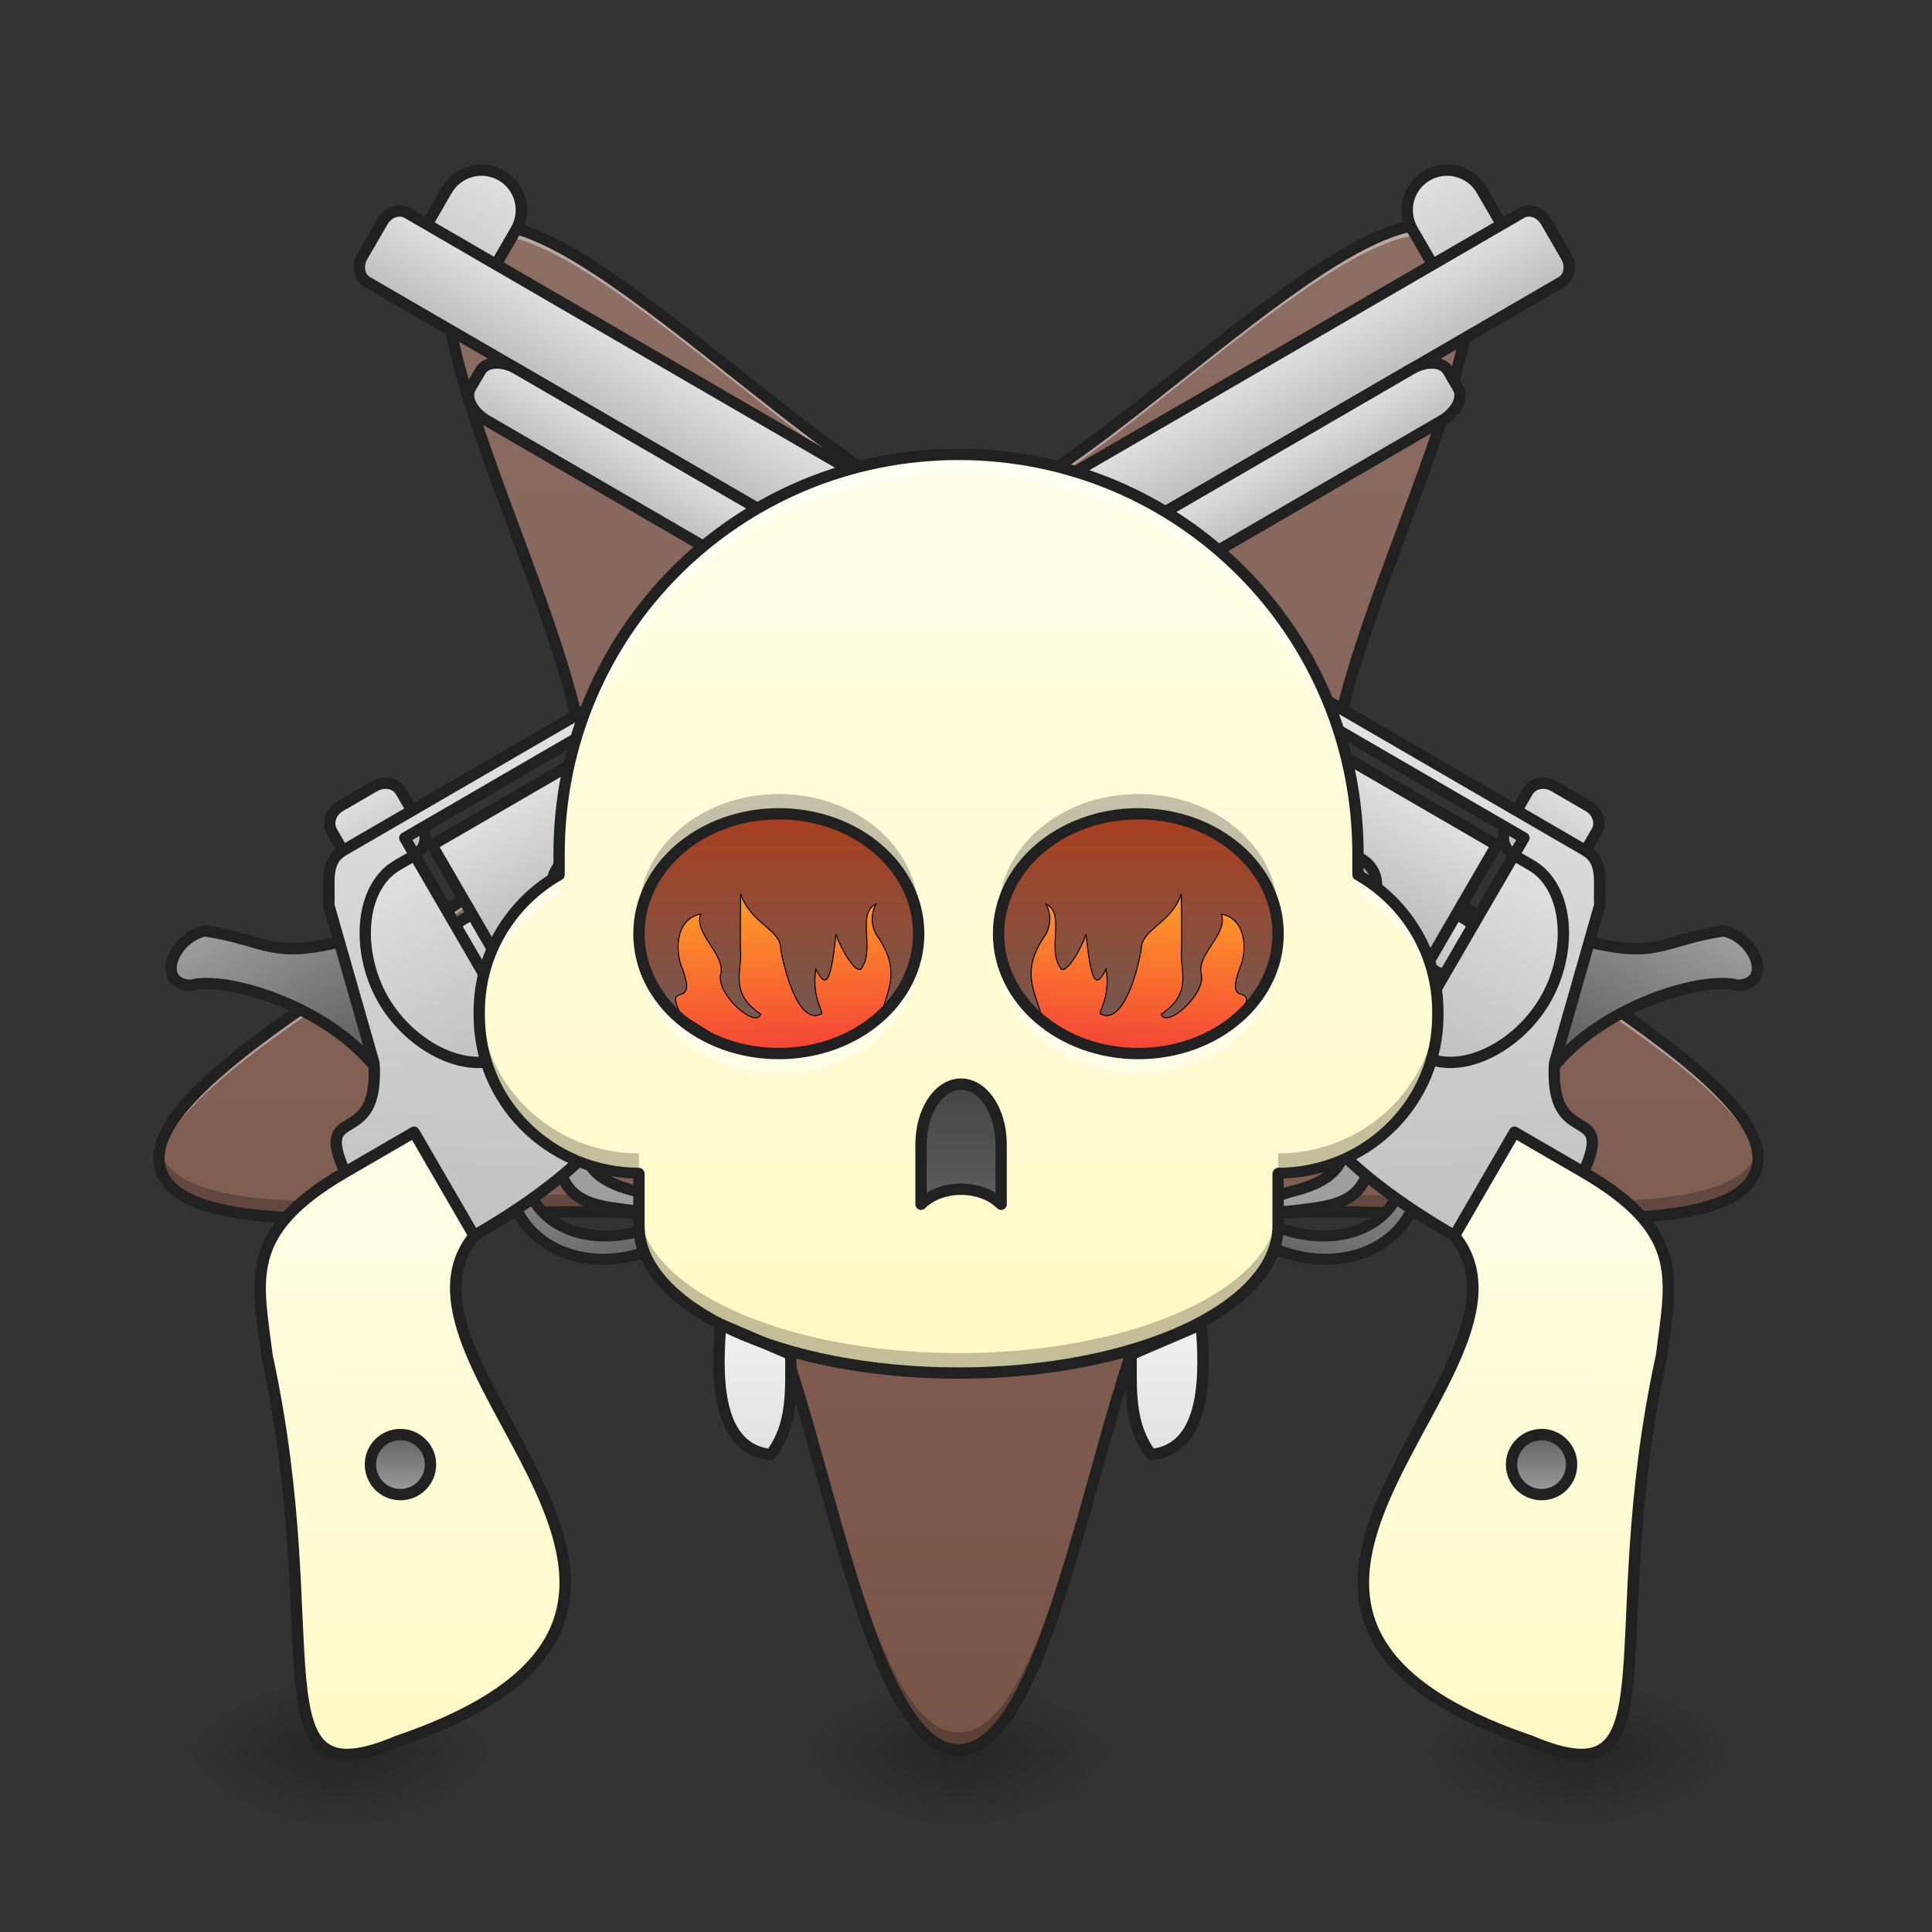 <?xml version="1.0" encoding="UTF-8"?>
<svg xmlns="http://www.w3.org/2000/svg" xmlns:xlink="http://www.w3.org/1999/xlink" width="48pt" height="48pt" viewBox="0 0 48 48" version="1.1">
<rect x="0" y="0" width="48" height="48" fill="#333333" stroke="none"/>
<defs>
<radialGradient id="radial0" gradientUnits="userSpaceOnUse" cx="450.909" cy="189.579" fx="450.909" fy="189.579" r="21.167" gradientTransform="matrix(0,-0.117,-0.211,-0,78.692,96.881)">
<stop offset="0" style="stop-color:rgb(0%,0%,0%);stop-opacity:0.314;"/>
<stop offset="0.222" style="stop-color:rgb(0%,0%,0%);stop-opacity:0.275;"/>
<stop offset="1" style="stop-color:rgb(0%,0%,0%);stop-opacity:0;"/>
</radialGradient>
<radialGradient id="radial1" gradientUnits="userSpaceOnUse" cx="450.909" cy="189.579" fx="450.909" fy="189.579" r="21.167" gradientTransform="matrix(-0,0.117,0.211,0,-0.302,-9.803)">
<stop offset="0" style="stop-color:rgb(0%,0%,0%);stop-opacity:0.314;"/>
<stop offset="0.222" style="stop-color:rgb(0%,0%,0%);stop-opacity:0.275;"/>
<stop offset="1" style="stop-color:rgb(0%,0%,0%);stop-opacity:0;"/>
</radialGradient>
<radialGradient id="radial2" gradientUnits="userSpaceOnUse" cx="450.909" cy="189.579" fx="450.909" fy="189.579" r="21.167" gradientTransform="matrix(-0,-0.117,0.211,-0,-0.302,96.881)">
<stop offset="0" style="stop-color:rgb(0%,0%,0%);stop-opacity:0.314;"/>
<stop offset="0.222" style="stop-color:rgb(0%,0%,0%);stop-opacity:0.275;"/>
<stop offset="1" style="stop-color:rgb(0%,0%,0%);stop-opacity:0;"/>
</radialGradient>
<radialGradient id="radial3" gradientUnits="userSpaceOnUse" cx="450.909" cy="189.579" fx="450.909" fy="189.579" r="21.167" gradientTransform="matrix(0,0.117,-0.211,0,78.692,-9.803)">
<stop offset="0" style="stop-color:rgb(0%,0%,0%);stop-opacity:0.314;"/>
<stop offset="0.222" style="stop-color:rgb(0%,0%,0%);stop-opacity:0.275;"/>
<stop offset="1" style="stop-color:rgb(0%,0%,0%);stop-opacity:0;"/>
</radialGradient>
<radialGradient id="radial4" gradientUnits="userSpaceOnUse" cx="450.909" cy="189.579" fx="450.909" fy="189.579" r="21.167" gradientTransform="matrix(0,-0.117,-0.211,-0,47.931,96.881)">
<stop offset="0" style="stop-color:rgb(0%,0%,0%);stop-opacity:0.314;"/>
<stop offset="0.222" style="stop-color:rgb(0%,0%,0%);stop-opacity:0.275;"/>
<stop offset="1" style="stop-color:rgb(0%,0%,0%);stop-opacity:0;"/>
</radialGradient>
<radialGradient id="radial5" gradientUnits="userSpaceOnUse" cx="450.909" cy="189.579" fx="450.909" fy="189.579" r="21.167" gradientTransform="matrix(-0,0.117,0.211,0,-31.063,-9.803)">
<stop offset="0" style="stop-color:rgb(0%,0%,0%);stop-opacity:0.314;"/>
<stop offset="0.222" style="stop-color:rgb(0%,0%,0%);stop-opacity:0.275;"/>
<stop offset="1" style="stop-color:rgb(0%,0%,0%);stop-opacity:0;"/>
</radialGradient>
<radialGradient id="radial6" gradientUnits="userSpaceOnUse" cx="450.909" cy="189.579" fx="450.909" fy="189.579" r="21.167" gradientTransform="matrix(-0,-0.117,0.211,-0,-31.063,96.881)">
<stop offset="0" style="stop-color:rgb(0%,0%,0%);stop-opacity:0.314;"/>
<stop offset="0.222" style="stop-color:rgb(0%,0%,0%);stop-opacity:0.275;"/>
<stop offset="1" style="stop-color:rgb(0%,0%,0%);stop-opacity:0;"/>
</radialGradient>
<radialGradient id="radial7" gradientUnits="userSpaceOnUse" cx="450.909" cy="189.579" fx="450.909" fy="189.579" r="21.167" gradientTransform="matrix(0,0.117,-0.211,0,47.931,-9.803)">
<stop offset="0" style="stop-color:rgb(0%,0%,0%);stop-opacity:0.314;"/>
<stop offset="0.222" style="stop-color:rgb(0%,0%,0%);stop-opacity:0.275;"/>
<stop offset="1" style="stop-color:rgb(0%,0%,0%);stop-opacity:0;"/>
</radialGradient>
<radialGradient id="radial8" gradientUnits="userSpaceOnUse" cx="450.909" cy="189.579" fx="450.909" fy="189.579" r="21.167" gradientTransform="matrix(0,-0.117,-0.211,-0,63.312,96.881)">
<stop offset="0" style="stop-color:rgb(0%,0%,0%);stop-opacity:0.314;"/>
<stop offset="0.222" style="stop-color:rgb(0%,0%,0%);stop-opacity:0.275;"/>
<stop offset="1" style="stop-color:rgb(0%,0%,0%);stop-opacity:0;"/>
</radialGradient>
<radialGradient id="radial9" gradientUnits="userSpaceOnUse" cx="450.909" cy="189.579" fx="450.909" fy="189.579" r="21.167" gradientTransform="matrix(-0,0.117,0.211,0,-15.682,-9.803)">
<stop offset="0" style="stop-color:rgb(0%,0%,0%);stop-opacity:0.314;"/>
<stop offset="0.222" style="stop-color:rgb(0%,0%,0%);stop-opacity:0.275;"/>
<stop offset="1" style="stop-color:rgb(0%,0%,0%);stop-opacity:0;"/>
</radialGradient>
<radialGradient id="radial10" gradientUnits="userSpaceOnUse" cx="450.909" cy="189.579" fx="450.909" fy="189.579" r="21.167" gradientTransform="matrix(-0,-0.117,0.211,-0,-15.682,96.881)">
<stop offset="0" style="stop-color:rgb(0%,0%,0%);stop-opacity:0.314;"/>
<stop offset="0.222" style="stop-color:rgb(0%,0%,0%);stop-opacity:0.275;"/>
<stop offset="1" style="stop-color:rgb(0%,0%,0%);stop-opacity:0;"/>
</radialGradient>
<radialGradient id="radial11" gradientUnits="userSpaceOnUse" cx="450.909" cy="189.579" fx="450.909" fy="189.579" r="21.167" gradientTransform="matrix(0,0.117,-0.211,0,63.312,-9.803)">
<stop offset="0" style="stop-color:rgb(0%,0%,0%);stop-opacity:0.314;"/>
<stop offset="0.222" style="stop-color:rgb(0%,0%,0%);stop-opacity:0.275;"/>
<stop offset="1" style="stop-color:rgb(0%,0%,0%);stop-opacity:0;"/>
</radialGradient>
<linearGradient id="linear0" gradientUnits="userSpaceOnUse" x1="275.167" y1="-166.716" x2="275.167" y2="235.451" gradientTransform="matrix(0.094,0,0,-0.094,0,27.66)">
<stop offset="0" style="stop-color:rgb(47.451%,33.333%,28.235%);stop-opacity:1;"/>
<stop offset="1" style="stop-color:rgb(55.294%,43.137%,38.824%);stop-opacity:1;"/>
</linearGradient>
<linearGradient id="linear1" gradientUnits="userSpaceOnUse" x1="63.5" y1="-20.5" x2="63.5" y2="-62.833" gradientTransform="matrix(1,0,0,1,-31.75,0)">
<stop offset="0" style="stop-color:rgb(74.118%,74.118%,74.118%);stop-opacity:1;"/>
<stop offset="1" style="stop-color:rgb(87.843%,87.843%,87.843%);stop-opacity:1;"/>
</linearGradient>
<linearGradient id="linear2" gradientUnits="userSpaceOnUse" x1="169.333" y1="-20.5" x2="169.333" y2="-41.667" gradientTransform="matrix(1,0,0,1,-31.75,0)">
<stop offset="0" style="stop-color:rgb(74.118%,74.118%,74.118%);stop-opacity:1;"/>
<stop offset="1" style="stop-color:rgb(87.843%,87.843%,87.843%);stop-opacity:1;"/>
</linearGradient>
<linearGradient id="linear3" gradientUnits="userSpaceOnUse" x1="190.5" y1="-4.625" x2="190.5" y2="-20.5" gradientTransform="matrix(1,0,0,1,-31.75,0)">
<stop offset="0" style="stop-color:rgb(74.118%,74.118%,74.118%);stop-opacity:1;"/>
<stop offset="1" style="stop-color:rgb(87.843%,87.843%,87.843%);stop-opacity:1;"/>
</linearGradient>
<linearGradient id="linear4" gradientUnits="userSpaceOnUse" x1="285.75" y1="11.25" x2="285.75" y2="-9.917" gradientTransform="matrix(1,0,0,1,-31.75,0)">
<stop offset="0" style="stop-color:rgb(61.961%,61.961%,61.961%);stop-opacity:1;"/>
<stop offset="1" style="stop-color:rgb(87.843%,87.843%,87.843%);stop-opacity:1;"/>
</linearGradient>
<linearGradient id="linear5" gradientUnits="userSpaceOnUse" x1="391.583" y1="-41.667" x2="391.583" y2="-62.833" gradientTransform="matrix(1,0,0,1,-31.75,0)">
<stop offset="0" style="stop-color:rgb(74.118%,74.118%,74.118%);stop-opacity:1;"/>
<stop offset="1" style="stop-color:rgb(87.843%,87.843%,87.843%);stop-opacity:1;"/>
</linearGradient>
<linearGradient id="linear6" gradientUnits="userSpaceOnUse" x1="433.917" y1="-4.625" x2="433.917" y2="-52.25" gradientTransform="matrix(1,0,0,1,-31.75,0)">
<stop offset="0" style="stop-color:rgb(38.039%,38.039%,38.039%);stop-opacity:1;"/>
<stop offset="1" style="stop-color:rgb(61.961%,61.961%,61.961%);stop-opacity:1;"/>
</linearGradient>
<linearGradient id="linear7" gradientUnits="userSpaceOnUse" x1="1320" y1="1175.118" x2="1320" y2="935.118" gradientTransform="matrix(1,0,0,1,0,0)">
<stop offset="0" style="stop-color:rgb(38.039%,38.039%,38.039%);stop-opacity:1;"/>
<stop offset="1" style="stop-color:rgb(61.961%,61.961%,61.961%);stop-opacity:1;"/>
</linearGradient>
<linearGradient id="linear8" gradientUnits="userSpaceOnUse" x1="1612.154" y1="1076.169" x2="1320" y2="615.118" gradientTransform="matrix(0.265,0,-0,0.265,-31.75,-215)">
<stop offset="0" style="stop-color:rgb(74.118%,74.118%,74.118%);stop-opacity:1;"/>
<stop offset="1" style="stop-color:rgb(87.843%,87.843%,87.843%);stop-opacity:1;"/>
</linearGradient>
<linearGradient id="linear9" gradientUnits="userSpaceOnUse" x1="343.958" y1="16.542" x2="343.958" y2="-41.667" gradientTransform="matrix(1,0,0,1,-31.75,0)">
<stop offset="0" style="stop-color:rgb(61.961%,61.961%,61.961%);stop-opacity:1;"/>
<stop offset="1" style="stop-color:rgb(87.843%,87.843%,87.843%);stop-opacity:1;"/>
</linearGradient>
<linearGradient id="linear10" gradientUnits="userSpaceOnUse" x1="402.167" y1="21.833" x2="402.167" y2="-41.667" gradientTransform="matrix(1,0,0,1,-31.75,0)">
<stop offset="0" style="stop-color:rgb(74.118%,74.118%,74.118%);stop-opacity:1;"/>
<stop offset="1" style="stop-color:rgb(87.843%,87.843%,87.843%);stop-opacity:1;"/>
</linearGradient>
<linearGradient id="linear11" gradientUnits="userSpaceOnUse" x1="1280" y1="735.118" x2="1280" y2="795.118" gradientTransform="matrix(0.265,0,-0,0.265,-31.75,-215)">
<stop offset="0" style="stop-color:rgb(61.961%,61.961%,61.961%);stop-opacity:1;"/>
<stop offset="1" style="stop-color:rgb(87.843%,87.843%,87.843%);stop-opacity:1;"/>
</linearGradient>
<linearGradient id="linear12" gradientUnits="userSpaceOnUse" x1="285.75" y1="-15.208" x2="285.75" y2="-41.667" gradientTransform="matrix(1,0,0,1,-31.75,0)">
<stop offset="0" style="stop-color:rgb(61.961%,61.961%,61.961%);stop-opacity:1;"/>
<stop offset="1" style="stop-color:rgb(87.843%,87.843%,87.843%);stop-opacity:1;"/>
</linearGradient>
<linearGradient id="linear13" gradientUnits="userSpaceOnUse" x1="1713.59" y1="1571.861" x2="1393.59" y2="1017.605" gradientTransform="matrix(0.265,0,-0,0.265,-31.75,-215)">
<stop offset="0" style="stop-color:rgb(100%,97.647%,76.863%);stop-opacity:1;"/>
<stop offset="1" style="stop-color:rgb(100%,99.216%,90.588%);stop-opacity:1;"/>
</linearGradient>
<linearGradient id="linear14" gradientUnits="userSpaceOnUse" x1="63.5" y1="-20.5" x2="63.5" y2="-62.833" gradientTransform="matrix(1,0,0,1,-31.75,0)">
<stop offset="0" style="stop-color:rgb(74.118%,74.118%,74.118%);stop-opacity:1;"/>
<stop offset="1" style="stop-color:rgb(87.843%,87.843%,87.843%);stop-opacity:1;"/>
</linearGradient>
<linearGradient id="linear15" gradientUnits="userSpaceOnUse" x1="169.333" y1="-20.5" x2="169.333" y2="-41.667" gradientTransform="matrix(1,0,0,1,-31.75,0)">
<stop offset="0" style="stop-color:rgb(74.118%,74.118%,74.118%);stop-opacity:1;"/>
<stop offset="1" style="stop-color:rgb(87.843%,87.843%,87.843%);stop-opacity:1;"/>
</linearGradient>
<linearGradient id="linear16" gradientUnits="userSpaceOnUse" x1="190.5" y1="-4.625" x2="190.5" y2="-20.5" gradientTransform="matrix(1,0,0,1,-31.75,0)">
<stop offset="0" style="stop-color:rgb(74.118%,74.118%,74.118%);stop-opacity:1;"/>
<stop offset="1" style="stop-color:rgb(87.843%,87.843%,87.843%);stop-opacity:1;"/>
</linearGradient>
<linearGradient id="linear17" gradientUnits="userSpaceOnUse" x1="285.75" y1="11.25" x2="285.75" y2="-9.917" gradientTransform="matrix(1,0,0,1,-31.75,0)">
<stop offset="0" style="stop-color:rgb(61.961%,61.961%,61.961%);stop-opacity:1;"/>
<stop offset="1" style="stop-color:rgb(87.843%,87.843%,87.843%);stop-opacity:1;"/>
</linearGradient>
<linearGradient id="linear18" gradientUnits="userSpaceOnUse" x1="391.583" y1="-41.667" x2="391.583" y2="-62.833" gradientTransform="matrix(1,0,0,1,-31.75,0)">
<stop offset="0" style="stop-color:rgb(74.118%,74.118%,74.118%);stop-opacity:1;"/>
<stop offset="1" style="stop-color:rgb(87.843%,87.843%,87.843%);stop-opacity:1;"/>
</linearGradient>
<linearGradient id="linear19" gradientUnits="userSpaceOnUse" x1="433.917" y1="-4.625" x2="433.917" y2="-52.25" gradientTransform="matrix(1,0,0,1,-31.75,0)">
<stop offset="0" style="stop-color:rgb(38.039%,38.039%,38.039%);stop-opacity:1;"/>
<stop offset="1" style="stop-color:rgb(61.961%,61.961%,61.961%);stop-opacity:1;"/>
</linearGradient>
<linearGradient id="linear20" gradientUnits="userSpaceOnUse" x1="1320" y1="1175.118" x2="1320" y2="935.118" gradientTransform="matrix(1,0,-0,1,0,0)">
<stop offset="0" style="stop-color:rgb(38.039%,38.039%,38.039%);stop-opacity:1;"/>
<stop offset="1" style="stop-color:rgb(61.961%,61.961%,61.961%);stop-opacity:1;"/>
</linearGradient>
<linearGradient id="linear21" gradientUnits="userSpaceOnUse" x1="1612.154" y1="1076.169" x2="1320" y2="615.118" gradientTransform="matrix(0.265,0,-0,0.265,-31.75,-215)">
<stop offset="0" style="stop-color:rgb(74.118%,74.118%,74.118%);stop-opacity:1;"/>
<stop offset="1" style="stop-color:rgb(87.843%,87.843%,87.843%);stop-opacity:1;"/>
</linearGradient>
<linearGradient id="linear22" gradientUnits="userSpaceOnUse" x1="343.958" y1="16.542" x2="343.958" y2="-41.667" gradientTransform="matrix(1,0,0,1,-31.75,0)">
<stop offset="0" style="stop-color:rgb(61.961%,61.961%,61.961%);stop-opacity:1;"/>
<stop offset="1" style="stop-color:rgb(87.843%,87.843%,87.843%);stop-opacity:1;"/>
</linearGradient>
<linearGradient id="linear23" gradientUnits="userSpaceOnUse" x1="402.167" y1="21.833" x2="402.167" y2="-41.667" gradientTransform="matrix(1,0,0,1,-31.75,0)">
<stop offset="0" style="stop-color:rgb(74.118%,74.118%,74.118%);stop-opacity:1;"/>
<stop offset="1" style="stop-color:rgb(87.843%,87.843%,87.843%);stop-opacity:1;"/>
</linearGradient>
<linearGradient id="linear24" gradientUnits="userSpaceOnUse" x1="1280" y1="735.118" x2="1280" y2="795.118" gradientTransform="matrix(0.265,0,-0,0.265,-31.75,-215)">
<stop offset="0" style="stop-color:rgb(61.961%,61.961%,61.961%);stop-opacity:1;"/>
<stop offset="1" style="stop-color:rgb(87.843%,87.843%,87.843%);stop-opacity:1;"/>
</linearGradient>
<linearGradient id="linear25" gradientUnits="userSpaceOnUse" x1="285.75" y1="-15.208" x2="285.75" y2="-41.667" gradientTransform="matrix(1,0,0,1,-31.75,0)">
<stop offset="0" style="stop-color:rgb(61.961%,61.961%,61.961%);stop-opacity:1;"/>
<stop offset="1" style="stop-color:rgb(87.843%,87.843%,87.843%);stop-opacity:1;"/>
</linearGradient>
<linearGradient id="linear26" gradientUnits="userSpaceOnUse" x1="1713.59" y1="1571.861" x2="1393.59" y2="1017.605" gradientTransform="matrix(0.265,0,-0,0.265,-31.75,-215)">
<stop offset="0" style="stop-color:rgb(100%,97.647%,76.863%);stop-opacity:1;"/>
<stop offset="1" style="stop-color:rgb(100%,99.216%,90.588%);stop-opacity:1;"/>
</linearGradient>
<linearGradient id="linear27" gradientUnits="userSpaceOnUse" x1="254" y1="11.25" x2="254" y2="106.5" gradientTransform="matrix(0.094,0,0,0.094,0,17.181)">
<stop offset="0" style="stop-color:rgb(74.902%,21.176%,4.706%);stop-opacity:1;"/>
<stop offset="1" style="stop-color:rgb(38.039%,38.039%,38.039%);stop-opacity:1;"/>
</linearGradient>
<linearGradient id="linear28" gradientUnits="userSpaceOnUse" x1="209.021" y1="64.167" x2="206.375" y2="16.542" gradientTransform="matrix(-1,0,0,1,508,0)">
<stop offset="0" style="stop-color:rgb(95.686%,26.275%,21.176%);stop-opacity:1;"/>
<stop offset="1" style="stop-color:rgb(100%,65.49%,14.902%);stop-opacity:1;"/>
</linearGradient>
<linearGradient id="linear29" gradientUnits="userSpaceOnUse" x1="209.021" y1="64.167" x2="206.375" y2="16.542" gradientTransform="matrix(1,0,0,1,0,0)">
<stop offset="0" style="stop-color:rgb(95.686%,26.275%,21.176%);stop-opacity:1;"/>
<stop offset="1" style="stop-color:rgb(100%,65.49%,14.902%);stop-opacity:1;"/>
</linearGradient>
<linearGradient id="linear30" gradientUnits="userSpaceOnUse" x1="960" y1="1495.118" x2="960" y2="575.118" gradientTransform="matrix(0.025,0,0,0.025,0,-2.977)">
<stop offset="0" style="stop-color:rgb(100%,97.647%,76.863%);stop-opacity:1;"/>
<stop offset="1" style="stop-color:rgb(100%,99.216%,90.588%);stop-opacity:1;"/>
</linearGradient>
<linearGradient id="linear31" gradientUnits="userSpaceOnUse" x1="254" y1="101.208" x2="254" y2="138.25" gradientTransform="matrix(1,0,0,1,0,-31.75)">
<stop offset="0" style="stop-color:rgb(25.882%,25.882%,25.882%);stop-opacity:1;"/>
<stop offset="1" style="stop-color:rgb(38.039%,38.039%,38.039%);stop-opacity:1;"/>
</linearGradient>
<linearGradient id="linear32" gradientUnits="userSpaceOnUse" x1="770" y1="1575.118" x2="770" y2="1465.118" gradientTransform="matrix(0.265,0,0,0.265,0,-246.75)">
<stop offset="0" style="stop-color:rgb(87.843%,87.843%,87.843%);stop-opacity:1;"/>
<stop offset="1" style="stop-color:rgb(93.333%,93.333%,93.333%);stop-opacity:1;"/>
</linearGradient>
<linearGradient id="linear33" gradientUnits="userSpaceOnUse" x1="770" y1="1575.118" x2="770" y2="1465.118" gradientTransform="matrix(-0.265,0,0,0.265,508,-246.75)">
<stop offset="0" style="stop-color:rgb(87.843%,87.843%,87.843%);stop-opacity:1;"/>
<stop offset="1" style="stop-color:rgb(93.333%,93.333%,93.333%);stop-opacity:1;"/>
</linearGradient>
<linearGradient id="linear34" gradientUnits="userSpaceOnUse" x1="410.104" y1="164.708" x2="410.104" y2="180.583" gradientTransform="matrix(1,0,0,1,0,0)">
<stop offset="0" style="stop-color:rgb(38.039%,38.039%,38.039%);stop-opacity:1;"/>
<stop offset="1" style="stop-color:rgb(61.961%,61.961%,61.961%);stop-opacity:1;"/>
</linearGradient>
<linearGradient id="linear35" gradientUnits="userSpaceOnUse" x1="410.104" y1="164.708" x2="410.104" y2="180.583" gradientTransform="matrix(1,0,0,1,-301.625,0)">
<stop offset="0" style="stop-color:rgb(38.039%,38.039%,38.039%);stop-opacity:1;"/>
<stop offset="1" style="stop-color:rgb(61.961%,61.961%,61.961%);stop-opacity:1;"/>
</linearGradient>
</defs>
<g id="surface1">
<path style=" stroke:none;fill-rule:nonzero;fill:url(#radial0);" d="M 39.195 43.539 L 43.164 43.539 L 43.164 41.555 L 39.195 41.555 Z M 39.195 43.539 "/>
<path style=" stroke:none;fill-rule:nonzero;fill:url(#radial1);" d="M 39.195 43.539 L 35.227 43.539 L 35.227 45.523 L 39.195 45.523 Z M 39.195 43.539 "/>
<path style=" stroke:none;fill-rule:nonzero;fill:url(#radial2);" d="M 39.195 43.539 L 35.227 43.539 L 35.227 41.555 L 39.195 41.555 Z M 39.195 43.539 "/>
<path style=" stroke:none;fill-rule:nonzero;fill:url(#radial3);" d="M 39.195 43.539 L 43.164 43.539 L 43.164 45.523 L 39.195 45.523 Z M 39.195 43.539 "/>
<path style=" stroke:none;fill-rule:nonzero;fill:url(#radial4);" d="M 8.434 43.539 L 12.402 43.539 L 12.402 41.555 L 8.434 41.555 Z M 8.434 43.539 "/>
<path style=" stroke:none;fill-rule:nonzero;fill:url(#radial5);" d="M 8.434 43.539 L 4.465 43.539 L 4.465 45.523 L 8.434 45.523 Z M 8.434 43.539 "/>
<path style=" stroke:none;fill-rule:nonzero;fill:url(#radial6);" d="M 8.434 43.539 L 4.465 43.539 L 4.465 41.555 L 8.434 41.555 Z M 8.434 43.539 "/>
<path style=" stroke:none;fill-rule:nonzero;fill:url(#radial7);" d="M 8.434 43.539 L 12.402 43.539 L 12.402 45.523 L 8.434 45.523 Z M 8.434 43.539 "/>
<path style=" stroke:none;fill-rule:nonzero;fill:url(#radial8);" d="M 23.816 43.539 L 27.785 43.539 L 27.785 41.555 L 23.816 41.555 Z M 23.816 43.539 "/>
<path style=" stroke:none;fill-rule:nonzero;fill:url(#radial9);" d="M 23.816 43.539 L 19.844 43.539 L 19.844 45.523 L 23.816 45.523 Z M 23.816 43.539 "/>
<path style=" stroke:none;fill-rule:nonzero;fill:url(#radial10);" d="M 23.816 43.539 L 19.844 43.539 L 19.844 41.555 L 23.816 41.555 Z M 23.816 43.539 "/>
<path style=" stroke:none;fill-rule:nonzero;fill:url(#radial11);" d="M 23.816 43.539 L 27.785 43.539 L 27.785 45.523 L 23.816 45.523 Z M 23.816 43.539 "/>
<path style=" stroke:none;fill-rule:nonzero;fill:url(#linear0);" d="M 23.816 43.473 C 26.488 43.473 27.484 32.234 29.648 30.664 C 31.812 29.094 42.805 31.617 43.633 29.074 C 44.461 26.531 34.078 22.113 33.25 19.57 C 32.426 17.027 38.227 7.352 36.062 5.777 C 33.898 4.207 26.488 12.715 23.816 12.715 C 21.141 12.715 13.73 4.207 11.566 5.777 C 9.402 7.352 15.203 17.027 14.379 19.57 C 13.551 22.113 3.172 26.531 3.996 29.074 C 4.824 31.617 15.82 29.094 17.98 30.664 C 20.145 32.234 21.141 43.473 23.816 43.473 Z M 23.816 43.473 "/>
<path style=" stroke:none;fill-rule:nonzero;fill:rgb(0%,0%,0%);fill-opacity:0.235;" d="M 23.816 43.539 C 21.141 43.539 20.145 32.301 17.98 30.73 C 15.82 29.156 4.824 31.684 3.996 29.141 C 3.938 28.965 3.938 28.777 3.98 28.586 C 3.984 28.605 3.992 28.625 3.996 28.645 C 4.824 31.188 15.82 28.66 17.98 30.234 C 20.145 31.805 21.141 43.043 23.816 43.043 C 26.488 43.043 27.484 31.805 29.648 30.234 C 31.812 28.66 42.805 31.188 43.633 28.645 C 43.641 28.625 43.645 28.605 43.648 28.586 C 43.691 28.777 43.691 28.965 43.633 29.141 C 42.805 31.684 31.812 29.156 29.648 30.73 C 27.484 32.301 26.488 43.539 23.816 43.539 Z M 14.449 18.766 C 14.242 15.895 10.895 9.617 11.09 6.91 C 11.277 10.016 14.664 16.336 14.449 18.766 Z M 33.18 18.766 C 32.965 16.336 36.352 10.016 36.543 6.91 C 36.734 9.617 33.387 15.895 33.18 18.766 Z M 33.18 18.766 "/>
<path style=" stroke:none;fill-rule:nonzero;fill:rgb(100%,100%,100%);fill-opacity:0.392;" d="M 3.957 28.898 C 3.645 26.328 13.57 22.055 14.379 19.57 C 14.422 19.43 14.449 19.266 14.457 19.082 C 14.469 19.367 14.441 19.613 14.379 19.816 C 13.594 22.223 4.254 26.309 3.957 28.898 Z M 43.672 28.898 C 43.375 26.309 34.035 22.223 33.25 19.816 C 33.188 19.613 33.164 19.367 33.172 19.082 C 33.18 19.266 33.207 19.43 33.25 19.57 C 34.059 22.055 43.988 26.328 43.672 28.898 Z M 23.816 12.957 C 21.141 12.957 13.73 4.449 11.566 6.023 C 11.246 6.254 11.102 6.664 11.082 7.203 C 11.062 6.547 11.199 6.043 11.566 5.777 C 13.73 4.207 21.141 12.715 23.816 12.715 C 26.488 12.715 33.898 4.207 36.062 5.777 C 36.43 6.043 36.566 6.547 36.547 7.203 C 36.527 6.664 36.383 6.254 36.062 6.023 C 33.898 4.449 26.488 12.957 23.816 12.957 Z M 23.816 12.957 "/>
<path style=" stroke:none;fill-rule:nonzero;fill:rgb(12.941%,12.941%,12.941%);fill-opacity:1;" d="M 23.816 43.613 C 23.43 43.613 23.086 43.41 22.781 43.082 C 22.48 42.758 22.207 42.301 21.953 41.754 C 21.441 40.66 21 39.203 20.57 37.695 C 20.145 36.191 19.734 34.641 19.297 33.375 C 18.859 32.109 18.379 31.125 17.898 30.777 C 17.418 30.43 16.336 30.273 14.996 30.25 C 13.656 30.227 12.055 30.316 10.492 30.375 C 8.93 30.434 7.406 30.461 6.211 30.316 C 5.609 30.242 5.094 30.125 4.688 29.938 C 4.281 29.75 3.98 29.484 3.863 29.117 C 3.746 28.754 3.832 28.363 4.051 27.973 C 4.266 27.582 4.617 27.184 5.059 26.773 C 5.941 25.949 7.191 25.078 8.488 24.207 C 9.789 23.336 11.137 22.465 12.207 21.66 C 13.277 20.852 14.059 20.09 14.242 19.527 C 14.426 18.961 14.238 17.887 13.848 16.605 C 13.457 15.324 12.879 13.828 12.34 12.359 C 11.801 10.891 11.301 9.449 11.07 8.266 C 10.957 7.672 10.906 7.145 10.961 6.699 C 11.012 6.258 11.172 5.891 11.484 5.664 C 11.793 5.438 12.195 5.398 12.633 5.488 C 13.07 5.574 13.559 5.781 14.086 6.074 C 15.141 6.66 16.355 7.578 17.586 8.547 C 18.816 9.512 20.059 10.523 21.156 11.293 C 22.254 12.062 23.223 12.574 23.816 12.574 C 24.41 12.574 25.375 12.062 26.473 11.293 C 27.57 10.523 28.812 9.512 30.043 8.547 C 31.273 7.578 32.488 6.66 33.543 6.074 C 34.07 5.781 34.559 5.574 34.996 5.488 C 35.438 5.398 35.836 5.438 36.145 5.664 C 36.457 5.891 36.617 6.258 36.668 6.699 C 36.723 7.145 36.672 7.672 36.559 8.266 C 36.328 9.449 35.828 10.891 35.289 12.359 C 34.754 13.828 34.172 15.324 33.781 16.605 C 33.391 17.887 33.203 18.961 33.387 19.527 C 33.57 20.09 34.352 20.852 35.422 21.66 C 36.492 22.465 37.84 23.336 39.141 24.207 C 40.441 25.078 41.691 25.949 42.57 26.773 C 43.012 27.184 43.363 27.582 43.582 27.973 C 43.797 28.363 43.887 28.754 43.766 29.117 C 43.648 29.484 43.348 29.75 42.941 29.938 C 42.535 30.125 42.02 30.242 41.422 30.316 C 40.223 30.461 38.699 30.434 37.137 30.375 C 35.574 30.316 33.973 30.227 32.633 30.25 C 31.293 30.273 30.211 30.43 29.73 30.777 C 29.25 31.125 28.77 32.109 28.332 33.375 C 27.895 34.641 27.484 36.191 27.059 37.695 C 26.629 39.203 26.188 40.66 25.676 41.754 C 25.422 42.301 25.152 42.758 24.848 43.082 C 24.543 43.41 24.199 43.613 23.816 43.613 Z M 23.816 43.332 C 24.102 43.332 24.371 43.188 24.641 42.895 C 24.914 42.602 25.176 42.164 25.422 41.633 C 25.918 40.57 26.359 39.121 26.789 37.621 C 27.215 36.117 27.625 34.566 28.066 33.281 C 28.508 32 28.965 30.988 29.566 30.551 C 30.164 30.113 31.27 29.992 32.625 29.969 C 33.984 29.945 35.586 30.035 37.148 30.094 C 38.707 30.152 40.223 30.18 41.387 30.035 C 41.969 29.965 42.461 29.848 42.824 29.684 C 43.188 29.516 43.41 29.305 43.5 29.031 C 43.586 28.762 43.531 28.457 43.336 28.109 C 43.141 27.762 42.809 27.379 42.379 26.977 C 41.523 26.176 40.281 25.309 38.984 24.441 C 37.688 23.57 36.336 22.699 35.254 21.883 C 34.172 21.066 33.348 20.32 33.117 19.613 C 32.887 18.906 33.117 17.82 33.512 16.523 C 33.91 15.227 34.488 13.727 35.027 12.262 C 35.566 10.797 36.059 9.363 36.281 8.211 C 36.395 7.637 36.438 7.129 36.391 6.734 C 36.344 6.336 36.211 6.059 35.98 5.891 C 35.75 5.723 35.445 5.684 35.051 5.762 C 34.66 5.84 34.195 6.039 33.68 6.32 C 32.656 6.891 31.445 7.801 30.219 8.766 C 28.988 9.73 27.746 10.746 26.633 11.523 C 25.523 12.301 24.559 12.855 23.816 12.855 C 23.07 12.855 22.109 12.301 20.996 11.523 C 19.887 10.746 18.641 9.73 17.414 8.766 C 16.184 7.801 14.977 6.891 13.949 6.32 C 13.438 6.039 12.969 5.84 12.578 5.762 C 12.184 5.684 11.879 5.723 11.648 5.891 C 11.418 6.059 11.285 6.336 11.238 6.734 C 11.191 7.129 11.234 7.637 11.348 8.211 C 11.57 9.363 12.066 10.797 12.602 12.262 C 13.141 13.727 13.723 15.227 14.117 16.523 C 14.512 17.82 14.742 18.906 14.512 19.613 C 14.281 20.32 13.457 21.066 12.375 21.883 C 11.293 22.699 9.941 23.57 8.645 24.441 C 7.348 25.309 6.105 26.176 5.25 26.977 C 4.82 27.379 4.488 27.762 4.293 28.109 C 4.098 28.457 4.043 28.762 4.129 29.031 C 4.219 29.305 4.441 29.516 4.805 29.684 C 5.168 29.848 5.66 29.965 6.242 30.035 C 7.406 30.18 8.922 30.152 10.484 30.094 C 12.043 30.035 13.648 29.945 15.004 29.969 C 16.359 29.992 17.465 30.113 18.066 30.551 C 18.668 30.988 19.121 32 19.562 33.281 C 20.004 34.566 20.418 36.117 20.844 37.621 C 21.27 39.121 21.711 40.57 22.207 41.633 C 22.453 42.164 22.719 42.602 22.988 42.895 C 23.258 43.188 23.531 43.332 23.816 43.332 Z M 23.816 43.332 "/>
<path style="fill-rule:nonzero;fill:url(#linear1);stroke-width:3;stroke-linecap:round;stroke-linejoin:round;stroke:rgb(12.941%,12.941%,12.941%);stroke-opacity:1;stroke-miterlimit:4;" d="M 31.741 -62.833 C 37.601 -62.849 42.33 -58.074 42.325 -52.25 L 42.325 -41.667 C 42.341 -35.807 37.603 -31.099 31.743 -31.083 C 25.919 -31.088 21.174 -35.806 21.159 -41.666 L 21.158 -52.249 C 21.163 -58.073 25.917 -62.838 31.741 -62.833 Z M 31.741 -62.833 " transform="matrix(-0.081,0.047,0.047,0.081,40.98,7.958)"/>
<path style="fill-rule:nonzero;fill:url(#linear2);stroke-width:3;stroke-linecap:round;stroke-linejoin:round;stroke:rgb(12.941%,12.941%,12.941%);stroke-opacity:1;stroke-miterlimit:4;" d="M 15.092 -41.675 L 260.06 -41.67 C 262.561 -41.671 264.608 -39.293 264.559 -36.378 L 264.56 -25.794 C 264.567 -22.864 262.563 -20.504 260.061 -20.503 L 15.093 -20.508 C 12.592 -20.507 10.602 -22.87 10.594 -25.8 L 10.594 -36.384 C 10.586 -39.314 12.591 -41.674 15.092 -41.675 Z M 15.092 -41.675 " transform="matrix(-0.081,0.047,0.047,0.081,40.98,7.958)"/>
<path style="fill-rule:nonzero;fill:url(#linear3);stroke-width:3;stroke-linecap:round;stroke-linejoin:round;stroke:rgb(12.941%,12.941%,12.941%);stroke-opacity:1;stroke-miterlimit:4;" d="M 60.992 -20.501 L 351.767 -20.483 C 356.227 -20.508 359.824 -18.111 359.811 -15.217 L 359.829 -9.935 C 359.837 -7.005 356.209 -4.622 351.75 -4.597 L 60.975 -4.615 C 56.531 -4.647 52.919 -6.987 52.911 -9.917 L 52.928 -15.22 C 52.921 -18.15 56.512 -20.512 60.992 -20.501 Z M 60.992 -20.501 " transform="matrix(-0.081,0.047,0.047,0.081,40.98,7.958)"/>
<path style="fill-rule:nonzero;fill:url(#linear4);stroke-width:3;stroke-linecap:round;stroke-linejoin:round;stroke:rgb(12.941%,12.941%,12.941%);stroke-opacity:1;stroke-miterlimit:4;" d="M 247.706 -9.906 L 260.305 -9.916 C 262.656 -9.926 264.61 -7.542 264.561 -4.628 L 264.561 5.956 C 264.569 8.886 262.657 11.24 260.306 11.251 L 247.707 11.26 C 245.335 11.235 243.402 8.887 243.395 5.957 L 243.394 -4.626 C 243.443 -7.541 245.334 -9.932 247.706 -9.906 Z M 247.706 -9.906 " transform="matrix(-0.081,0.047,0.047,0.081,40.98,7.958)"/>
<path style="fill-rule:nonzero;fill:url(#linear5);stroke-width:3;stroke-linecap:round;stroke-linejoin:round;stroke:rgb(12.941%,12.941%,12.941%);stroke-opacity:1;stroke-miterlimit:4;" d="M 354.545 -62.834 L 365.128 -62.835 C 368.058 -62.842 370.409 -60.688 370.415 -58.093 L 370.426 -46.409 C 370.396 -43.794 368.059 -41.676 365.129 -41.668 L 354.546 -41.667 C 351.616 -41.659 349.229 -43.793 349.259 -46.408 L 349.248 -58.092 C 349.242 -60.686 351.615 -62.826 354.545 -62.834 Z M 354.545 -62.834 " transform="matrix(-0.081,0.047,0.047,0.081,40.98,7.958)"/>
<path style="fill-rule:nonzero;fill:url(#linear6);stroke-width:3;stroke-linecap:round;stroke-linejoin:round;stroke:rgb(12.941%,12.941%,12.941%);stroke-opacity:1;stroke-miterlimit:4;" d="M 380.995 -31.103 C 401.8 -36.813 399.53 -41.661 412.764 -52.236 C 420.705 -54.896 431.262 -46.944 423.348 -41.653 C 412.756 -39.001 388.958 -12.561 391.58 11.23 Z M 380.995 -31.103 " transform="matrix(-0.081,0.047,0.047,0.081,40.98,7.958)"/>
<path style="fill-rule:nonzero;fill:url(#linear7);stroke-width:11.339;stroke-linecap:round;stroke-linejoin:round;stroke:rgb(12.941%,12.941%,12.941%);stroke-opacity:1;stroke-miterlimit:4;" d="M 1159.992 935.06 C 1180.034 975.127 1159.94 1002.366 1159.93 1035.1 L 1159.999 1055.061 C 1160.011 1110.51 1213.55 1155.057 1279.937 1155.094 L 1339.977 1155.158 C 1406.5 1155.116 1460.052 1110.561 1460.04 1055.112 L 1459.97 1035.151 C 1459.981 1002.416 1488.992 973.303 1459.966 955.15 L 1326.137 955.141 C 1389.203 955.094 1440.002 993.95 1440.08 1042.271 L 1439.93 1047.994 C 1440.008 1096.314 1389.146 1135.135 1326.079 1135.181 L 1294.048 1135.128 C 1230.766 1135.117 1179.968 1096.261 1179.968 1048.077 L 1180.039 1042.218 C 1180.04 994.034 1230.824 955.077 1293.969 955.167 Z M 1159.992 935.06 " transform="matrix(-0.021,0.012,0.012,0.021,30.901,-9.5)"/>
<path style="fill-rule:nonzero;fill:rgb(61.961%,61.961%,61.961%);fill-opacity:1;stroke-width:3;stroke-linecap:round;stroke-linejoin:round;stroke:rgb(12.941%,12.941%,12.941%);stroke-opacity:1;stroke-miterlimit:4;" d="M 338.665 32.399 L 359.831 32.398 L 359.841 40.331 C 365.741 54.05 365.117 58.885 354.543 66.818 C 341.309 77.393 338.667 74.733 349.25 64.149 C 362.493 50.923 353.084 43.125 338.665 32.399 Z M 338.665 32.399 " transform="matrix(-0.081,0.047,0.047,0.081,40.98,7.958)"/>
<path style="fill-rule:nonzero;fill:url(#linear8);stroke-width:3;stroke-linecap:round;stroke-linejoin:round;stroke:rgb(12.941%,12.941%,12.941%);stroke-opacity:1;stroke-miterlimit:4;" d="M 253.993 -52.263 C 248.133 -52.247 243.394 -47.539 243.41 -41.679 L 243.412 -9.929 C 264.578 -9.93 264.58 21.82 264.581 32.404 L 338.665 42.983 C 353.996 53.038 380.999 53.564 391.583 53.563 C 433.899 69.446 370.423 180.565 476.256 159.392 C 518.571 154.108 478.905 127.651 455.083 53.559 C 447.141 35.053 444.519 21.846 412.748 21.812 C 410.609 1.109 402.164 21.812 391.58 0.646 L 380.901 -41.681 C 377.66 -46.545 376.198 -52.244 370.317 -52.264 Z M 269.86 -46.943 L 354.528 -46.948 L 354.55 21.833 L 269.882 21.838 Z M 269.86 -46.943 " transform="matrix(-0.081,0.047,0.047,0.081,40.98,7.958)"/>
<path style="fill-rule:nonzero;fill:url(#linear9);stroke-width:3;stroke-linecap:round;stroke-linejoin:round;stroke:rgb(12.941%,12.941%,12.941%);stroke-opacity:1;stroke-miterlimit:4;" d="M 275.16 -41.681 L 349.244 -41.685 L 349.229 16.534 L 275.145 16.539 Z M 275.16 -41.681 " transform="matrix(-0.081,0.047,0.047,0.081,40.98,7.958)"/>
<path style="fill-rule:nonzero;fill:url(#linear10);stroke-width:3;stroke-linecap:round;stroke-linejoin:round;stroke:rgb(12.941%,12.941%,12.941%);stroke-opacity:1;stroke-miterlimit:4;" d="M 354.546 -41.667 L 354.531 16.552 L 359.812 16.534 C 371.553 16.538 381.023 2.027 381.02 -12.644 C 380.98 -27.295 371.568 -41.681 359.827 -41.685 Z M 354.546 -41.667 " transform="matrix(-0.081,0.047,0.047,0.081,40.98,7.958)"/>
<path style="fill-rule:nonzero;fill:url(#linear11);stroke-width:3;stroke-linecap:round;stroke-linejoin:round;stroke:rgb(12.941%,12.941%,12.941%);stroke-opacity:1;stroke-miterlimit:4;" d="M 275.161 -20.514 L 275.144 -4.628 L 320.129 -4.622 C 324.552 -4.626 328.092 -8.161 328.088 -12.585 C 328.068 -16.951 324.533 -20.491 320.146 -20.507 Z M 275.161 -20.514 " transform="matrix(-0.081,0.047,0.047,0.081,40.98,7.958)"/>
<path style="fill-rule:nonzero;fill:url(#linear12);stroke-width:3;stroke-linecap:round;stroke-linejoin:round;stroke:rgb(12.941%,12.941%,12.941%);stroke-opacity:1;stroke-miterlimit:4;" d="M 243.41 -41.679 L 269.879 -41.662 L 269.862 -15.193 L 243.393 -15.21 Z M 243.41 -41.679 " transform="matrix(-0.081,0.047,0.047,0.081,40.98,7.958)"/>
<path style="fill-rule:nonzero;fill:url(#linear13);stroke-width:3;stroke-linecap:round;stroke-linejoin:round;stroke:rgb(12.941%,12.941%,12.941%);stroke-opacity:1;stroke-miterlimit:4;" d="M 391.581 21.813 L 391.583 53.563 C 433.899 69.446 370.423 180.565 476.256 159.392 C 518.571 154.108 478.905 127.651 455.083 53.559 C 447.141 35.053 444.519 21.846 412.748 21.812 Z M 391.581 21.813 " transform="matrix(-0.081,0.047,0.047,0.081,40.98,7.958)"/>
<path style="fill-rule:nonzero;fill:url(#linear14);stroke-width:3;stroke-linecap:round;stroke-linejoin:round;stroke:rgb(12.941%,12.941%,12.941%);stroke-opacity:1;stroke-miterlimit:4;" d="M 31.737 -62.831 C 37.597 -62.847 42.326 -58.072 42.321 -52.248 L 42.321 -41.665 C 42.337 -35.805 37.599 -31.096 31.739 -31.081 C 25.915 -31.086 21.17 -35.803 21.155 -41.663 L 21.154 -52.247 C 21.159 -58.071 25.913 -62.836 31.737 -62.831 Z M 31.737 -62.831 " transform="matrix(0.081,0.047,-0.047,0.081,6.935,7.958)"/>
<path style="fill-rule:nonzero;fill:url(#linear15);stroke-width:3;stroke-linecap:round;stroke-linejoin:round;stroke:rgb(12.941%,12.941%,12.941%);stroke-opacity:1;stroke-miterlimit:4;" d="M 15.124 -41.693 L 260.056 -41.668 C 262.557 -41.669 264.604 -39.29 264.591 -36.396 L 264.591 -25.813 C 264.599 -22.883 262.558 -20.502 260.057 -20.501 L 15.125 -20.527 C 12.588 -20.505 10.598 -22.868 10.59 -25.798 L 10.59 -36.381 C 10.582 -39.312 12.623 -41.693 15.124 -41.693 Z M 15.124 -41.693 " transform="matrix(0.081,0.047,-0.047,0.081,6.935,7.958)"/>
<path style="fill-rule:nonzero;fill:url(#linear16);stroke-width:3;stroke-linecap:round;stroke-linejoin:round;stroke:rgb(12.941%,12.941%,12.941%);stroke-opacity:1;stroke-miterlimit:4;" d="M 60.988 -20.498 L 351.763 -20.48 C 356.222 -20.505 359.856 -18.129 359.807 -15.214 L 359.825 -9.933 C 359.833 -7.003 356.205 -4.62 351.782 -4.616 L 61.007 -4.634 C 56.527 -4.645 52.914 -6.985 52.907 -9.915 L 52.924 -15.217 C 52.916 -18.147 56.508 -20.509 60.988 -20.498 Z M 60.988 -20.498 " transform="matrix(0.081,0.047,-0.047,0.081,6.935,7.958)"/>
<path style="fill-rule:nonzero;fill:url(#linear17);stroke-width:3;stroke-linecap:round;stroke-linejoin:round;stroke:rgb(12.941%,12.941%,12.941%);stroke-opacity:1;stroke-miterlimit:4;" d="M 247.702 -9.904 L 260.301 -9.914 C 262.652 -9.924 264.606 -7.54 264.593 -4.646 L 264.593 5.937 C 264.565 8.888 262.653 11.243 260.302 11.253 L 247.703 11.263 C 245.331 11.237 243.398 8.889 243.427 5.939 L 243.426 -4.645 C 243.439 -7.539 245.33 -9.93 247.702 -9.904 Z M 247.702 -9.904 " transform="matrix(0.081,0.047,-0.047,0.081,6.935,7.958)"/>
<path style="fill-rule:nonzero;fill:url(#linear18);stroke-width:3;stroke-linecap:round;stroke-linejoin:round;stroke:rgb(12.941%,12.941%,12.941%);stroke-opacity:1;stroke-miterlimit:4;" d="M 354.541 -62.832 L 365.124 -62.832 C 368.054 -62.84 370.441 -60.706 370.411 -58.091 L 370.422 -46.407 C 370.428 -43.813 368.055 -41.673 365.125 -41.665 L 354.542 -41.665 C 351.612 -41.657 349.261 -43.812 349.255 -46.406 L 349.244 -58.09 C 349.274 -60.705 351.61 -62.824 354.541 -62.832 Z M 354.541 -62.832 " transform="matrix(0.081,0.047,-0.047,0.081,6.935,7.958)"/>
<path style="fill-rule:nonzero;fill:url(#linear19);stroke-width:3;stroke-linecap:round;stroke-linejoin:round;stroke:rgb(12.941%,12.941%,12.941%);stroke-opacity:1;stroke-miterlimit:4;" d="M 380.99 -31.101 C 401.796 -36.811 399.526 -41.658 412.76 -52.233 C 420.701 -54.894 431.258 -46.941 423.344 -41.651 C 412.752 -38.999 388.954 -12.559 391.576 11.232 Z M 380.99 -31.101 " transform="matrix(0.081,0.047,-0.047,0.081,6.935,7.958)"/>
<path style="fill-rule:nonzero;fill:url(#linear20);stroke-width:11.339;stroke-linecap:round;stroke-linejoin:round;stroke:rgb(12.941%,12.941%,12.941%);stroke-opacity:1;stroke-miterlimit:4;" d="M 1159.976 935.069 C 1180.018 975.136 1160.061 1002.296 1159.914 1035.109 L 1159.983 1055.07 C 1159.996 1110.519 1213.534 1155.066 1279.922 1155.103 L 1339.961 1155.167 C 1406.485 1155.125 1460.037 1110.57 1460.024 1055.121 L 1459.955 1035.16 C 1459.965 1002.425 1489.113 973.233 1459.95 955.159 L 1326.121 955.15 C 1389.188 955.103 1439.986 993.959 1440.065 1042.28 L 1439.914 1048.003 C 1439.993 1096.323 1389.13 1135.144 1326.064 1135.19 L 1294.032 1135.137 C 1230.75 1135.126 1179.952 1096.27 1180.089 1048.008 L 1180.024 1042.227 C 1180.024 994.043 1230.808 955.086 1293.953 955.176 Z M 1159.976 935.069 " transform="matrix(0.021,0.012,-0.012,0.021,17.014,-9.5)"/>
<path style="fill-rule:nonzero;fill:rgb(61.961%,61.961%,61.961%);fill-opacity:1;stroke-width:3;stroke-linecap:round;stroke-linejoin:round;stroke:rgb(12.941%,12.941%,12.941%);stroke-opacity:1;stroke-miterlimit:4;" d="M 338.661 32.402 L 359.827 32.401 L 359.837 40.333 C 365.737 54.053 365.113 58.887 354.539 66.82 C 341.305 77.395 338.663 74.735 349.246 64.151 C 362.488 50.925 353.08 43.128 338.661 32.402 Z M 338.661 32.402 " transform="matrix(0.081,0.047,-0.047,0.081,6.935,7.958)"/>
<path style="fill-rule:nonzero;fill:url(#linear21);stroke-width:3;stroke-linecap:round;stroke-linejoin:round;stroke:rgb(12.941%,12.941%,12.941%);stroke-opacity:1;stroke-miterlimit:4;" d="M 253.989 -52.26 C 248.128 -52.245 243.39 -47.536 243.406 -41.676 L 243.408 -9.926 C 264.574 -9.927 264.576 21.823 264.577 32.406 L 338.661 42.985 C 353.992 53.04 380.995 53.566 391.579 53.566 C 433.895 69.449 370.419 180.567 476.252 159.395 C 518.567 154.111 478.901 127.653 455.079 53.562 C 447.137 35.056 444.515 21.848 412.744 21.814 C 410.605 1.112 402.16 21.815 391.576 0.649 L 380.897 -41.679 C 377.656 -46.543 376.194 -52.241 370.313 -52.262 Z M 269.892 -46.962 L 354.559 -46.967 L 354.545 21.836 L 269.878 21.841 Z M 269.892 -46.962 " transform="matrix(0.081,0.047,-0.047,0.081,6.935,7.958)"/>
<path style="fill-rule:nonzero;fill:url(#linear22);stroke-width:3;stroke-linecap:round;stroke-linejoin:round;stroke:rgb(12.941%,12.941%,12.941%);stroke-opacity:1;stroke-miterlimit:4;" d="M 275.156 -41.678 L 349.24 -41.682 L 349.225 16.537 L 275.177 16.52 Z M 275.156 -41.678 " transform="matrix(0.081,0.047,-0.047,0.081,6.935,7.958)"/>
<path style="fill-rule:nonzero;fill:url(#linear23);stroke-width:3;stroke-linecap:round;stroke-linejoin:round;stroke:rgb(12.941%,12.941%,12.941%);stroke-opacity:1;stroke-miterlimit:4;" d="M 354.542 -41.665 L 354.527 16.554 L 359.808 16.536 C 371.549 16.541 381.019 2.029 381.016 -12.642 C 381.012 -27.313 371.564 -41.679 359.823 -41.683 Z M 354.542 -41.665 " transform="matrix(0.081,0.047,-0.047,0.081,6.935,7.958)"/>
<path style="fill-rule:nonzero;fill:url(#linear24);stroke-width:3;stroke-linecap:round;stroke-linejoin:round;stroke:rgb(12.941%,12.941%,12.941%);stroke-opacity:1;stroke-miterlimit:4;" d="M 275.157 -20.511 L 275.176 -4.647 L 320.161 -4.64 C 324.548 -4.624 328.088 -8.159 328.084 -12.582 C 328.1 -16.97 324.529 -20.488 320.142 -20.505 Z M 275.157 -20.511 " transform="matrix(0.081,0.047,-0.047,0.081,6.935,7.958)"/>
<path style="fill-rule:nonzero;fill:url(#linear25);stroke-width:3;stroke-linecap:round;stroke-linejoin:round;stroke:rgb(12.941%,12.941%,12.941%);stroke-opacity:1;stroke-miterlimit:4;" d="M 243.406 -41.676 L 269.875 -41.66 L 269.894 -15.212 L 243.425 -15.228 Z M 243.406 -41.676 " transform="matrix(0.081,0.047,-0.047,0.081,6.935,7.958)"/>
<path style="fill-rule:nonzero;fill:url(#linear26);stroke-width:3;stroke-linecap:round;stroke-linejoin:round;stroke:rgb(12.941%,12.941%,12.941%);stroke-opacity:1;stroke-miterlimit:4;" d="M 391.577 21.815 L 391.579 53.566 C 433.895 69.449 370.419 180.567 476.252 159.395 C 518.567 154.111 478.901 127.653 455.079 53.562 C 447.137 35.056 444.515 21.848 412.744 21.814 Z M 391.577 21.815 " transform="matrix(0.081,0.047,-0.047,0.081,6.935,7.958)"/>
<path style=" stroke:none;fill-rule:nonzero;fill:url(#linear27);" d="M 18.355 18.234 L 29.273 18.234 C 31.191 18.234 32.746 19.57 32.746 21.215 L 32.746 24.191 C 32.746 25.832 31.191 27.168 29.273 27.168 L 18.355 27.168 C 16.438 27.168 14.883 25.832 14.883 24.191 L 14.883 21.215 C 14.883 19.57 16.438 18.234 18.355 18.234 Z M 18.355 18.234 "/>
<path style="fill-rule:nonzero;fill:url(#linear28);stroke-width:0.265;stroke-linecap:butt;stroke-linejoin:miter;stroke:rgb(0%,0%,0%);stroke-opacity:1;stroke-miterlimit:4;" d="M 328.094 53.599 C 332.885 43.892 322.803 53.599 328.094 40.351 C 329.427 36.393 329.427 28.435 322.803 27.144 C 324.719 32.393 316.178 37.726 317.511 43.017 C 318.803 48.308 308.221 57.557 306.929 53.599 C 314.845 48.308 312.22 43.017 312.22 37.726 C 312.428 35.893 312.22 21.852 312.22 21.852 C 309.554 29.768 301.638 31.101 301.638 36.393 C 300.305 44.309 296.347 56.224 291.056 53.599 C 289.722 53.599 293.68 49.6 292.347 41.684 C 289.722 46.975 288.389 45.642 287.056 32.435 C 285.764 36.393 282.056 42.725 280.473 41.684 C 276.474 36.393 281.806 27.144 276.474 24.477 C 277.807 27.144 277.807 29.768 276.474 32.435 C 269.891 41.684 273.057 46.725 275.182 53.599 L 285.764 80.055 Z M 328.094 53.599 " transform="matrix(0.094,0,0,0.094,0,20.158)"/>
<path style="fill-rule:nonzero;fill:url(#linear29);stroke-width:0.265;stroke-linecap:butt;stroke-linejoin:miter;stroke:rgb(0%,0%,0%);stroke-opacity:1;stroke-miterlimit:4;" d="M 179.899 53.599 C 175.108 43.892 185.191 53.599 179.899 40.351 C 178.608 36.393 178.608 28.435 185.191 27.144 C 183.274 32.393 191.815 37.726 190.482 43.017 C 189.19 48.308 199.773 57.557 201.064 53.599 C 193.148 48.308 195.773 43.017 195.773 37.726 C 195.565 35.893 195.773 21.852 195.773 21.852 C 198.439 29.768 206.355 31.101 206.355 36.393 C 207.689 44.309 211.646 56.224 216.938 53.599 C 218.271 53.599 214.313 49.6 215.646 41.684 C 218.271 46.975 219.604 45.642 220.937 32.435 C 222.27 36.393 225.937 42.725 227.562 41.684 C 231.52 36.393 226.187 27.144 231.52 24.477 C 230.186 27.144 230.186 29.768 231.52 32.435 C 238.144 41.684 234.936 46.725 232.853 53.599 L 222.27 80.055 Z M 179.899 53.599 " transform="matrix(0.094,0,0,0.094,0,20.158)"/>
<path style=" stroke:none;fill-rule:nonzero;fill:url(#linear30);" d="M 23.816 11.289 C 18.316 11.289 13.891 15.715 13.891 21.215 L 13.891 21.734 C 12.703 22.41 11.906 23.68 11.906 25.137 L 11.906 25.227 C 11.906 27.398 13.672 29.145 15.863 29.152 C 15.867 29.156 15.871 29.16 15.875 29.164 L 15.875 30.453 C 15.875 32.48 19.418 34.113 23.816 34.113 C 28.211 34.113 31.754 32.48 31.754 30.453 L 31.754 29.164 C 31.758 29.16 31.762 29.156 31.766 29.152 C 33.957 29.145 35.723 27.398 35.723 25.227 L 35.723 25.137 C 35.723 23.68 34.926 22.41 33.738 21.734 L 33.738 21.215 C 33.738 15.715 29.312 11.289 23.816 11.289 Z M 19.348 20.219 C 21.273 20.219 22.824 21.547 22.824 23.199 C 22.824 24.848 21.273 26.176 19.348 26.176 C 17.426 26.176 15.875 24.848 15.875 23.199 C 15.875 21.547 17.426 20.219 19.348 20.219 Z M 28.281 20.219 C 30.203 20.219 31.754 21.547 31.754 23.199 C 31.754 24.848 30.203 26.176 28.281 26.176 C 26.355 26.176 24.809 24.848 24.809 23.199 C 24.809 21.547 26.355 20.219 28.281 20.219 Z M 28.281 20.219 "/>
<path style="fill-rule:nonzero;fill:url(#linear31);stroke-width:3;stroke-linecap:square;stroke-linejoin:round;stroke:rgb(12.941%,12.941%,12.941%);stroke-opacity:1;stroke-miterlimit:4;" d="M 254.017 72.098 C 248.143 72.098 243.435 79.18 243.435 87.971 L 243.435 103.845 C 248.726 98.553 259.309 98.553 264.6 103.845 L 264.6 87.971 C 264.6 79.18 259.85 72.098 254.017 72.098 Z M 254.017 72.098 " transform="matrix(0.094,0,0,0.094,0,20.158)"/>
<path style="fill-rule:nonzero;fill:url(#linear32);stroke-width:3;stroke-linecap:square;stroke-linejoin:round;stroke:rgb(12.941%,12.941%,12.941%);stroke-opacity:1;stroke-miterlimit:4;" d="M 190.482 135.592 C 189.607 147.174 188.44 168.463 203.731 170.005 C 209.605 162.131 209.022 153.548 209.022 143.549 Z M 190.482 135.592 " transform="matrix(0.094,0,0,0.094,0,20.158)"/>
<path style="fill-rule:nonzero;fill:url(#linear33);stroke-width:3;stroke-linecap:square;stroke-linejoin:round;stroke:rgb(12.941%,12.941%,12.941%);stroke-opacity:1;stroke-miterlimit:4;" d="M 317.511 135.592 C 318.386 147.174 319.553 168.463 304.263 170.005 C 298.388 162.131 298.971 153.548 298.971 143.549 Z M 317.511 135.592 " transform="matrix(0.094,0,0,0.094,0,20.158)"/>
<path style=" stroke:none;fill-rule:nonzero;fill:rgb(100%,100%,100%);fill-opacity:0.471;" d="M 23.816 11.289 C 18.316 11.289 13.891 15.715 13.891 21.215 L 13.891 21.711 C 13.891 16.211 18.316 11.785 23.816 11.785 C 29.312 11.785 33.738 16.211 33.738 21.711 L 33.738 21.215 C 33.738 15.715 29.312 11.289 23.816 11.289 Z M 13.891 21.734 C 12.703 22.41 11.906 23.68 11.906 25.137 L 11.906 25.227 C 11.906 25.297 11.91 25.367 11.914 25.434 C 11.98 24.062 12.758 22.875 13.891 22.23 Z M 33.738 21.734 L 33.738 22.23 C 34.871 22.875 35.648 24.062 35.715 25.434 C 35.719 25.367 35.723 25.297 35.723 25.227 L 35.723 25.137 C 35.723 23.68 34.926 22.41 33.738 21.734 Z M 15.887 23.445 C 15.879 23.527 15.875 23.609 15.875 23.695 C 15.875 25.344 17.426 26.672 19.348 26.672 C 21.273 26.672 22.824 25.344 22.824 23.695 C 22.824 23.609 22.816 23.527 22.809 23.445 C 22.664 24.977 21.176 26.176 19.348 26.176 C 17.523 26.176 16.035 24.977 15.887 23.445 Z M 24.82 23.445 C 24.812 23.527 24.809 23.609 24.809 23.695 C 24.809 25.344 26.355 26.672 28.281 26.672 C 30.203 26.672 31.754 25.344 31.754 23.695 C 31.754 23.609 31.75 23.527 31.742 23.445 C 31.594 24.977 30.105 26.176 28.281 26.176 C 26.453 26.176 24.965 24.977 24.82 23.445 Z M 24.82 23.445 "/>
<path style=" stroke:none;fill-rule:nonzero;fill:rgb(0%,0%,0%);fill-opacity:0.235;" d="M 19.348 19.727 C 17.426 19.727 15.875 21.051 15.875 22.703 C 15.875 22.785 15.879 22.867 15.887 22.949 C 16.035 21.418 17.523 20.219 19.348 20.219 C 21.176 20.219 22.664 21.418 22.809 22.949 C 22.816 22.867 22.824 22.785 22.824 22.703 C 22.824 21.051 21.273 19.727 19.348 19.727 Z M 28.281 19.727 C 26.355 19.727 24.809 21.051 24.809 22.703 C 24.809 22.785 24.812 22.867 24.82 22.949 C 24.965 21.418 26.453 20.219 28.281 20.219 C 30.105 20.219 31.594 21.418 31.742 22.949 C 31.75 22.867 31.754 22.785 31.754 22.703 C 31.754 21.051 30.203 19.727 28.281 19.727 Z M 11.914 24.938 C 11.91 25.004 11.906 25.07 11.906 25.137 L 11.906 25.227 C 11.906 27.398 13.672 29.145 15.863 29.152 C 15.867 29.156 15.871 29.16 15.875 29.164 L 15.875 28.668 C 15.871 28.664 15.867 28.66 15.863 28.656 C 13.742 28.648 12.02 27.012 11.914 24.938 Z M 35.715 24.938 C 35.609 27.012 33.887 28.648 31.766 28.656 C 31.762 28.66 31.758 28.664 31.754 28.668 L 31.754 29.164 C 31.758 29.16 31.762 29.156 31.766 29.152 C 33.957 29.145 35.723 27.398 35.723 25.227 L 35.723 25.137 C 35.723 25.07 35.719 25.004 35.715 24.938 Z M 15.875 29.961 L 15.875 30.453 C 15.875 32.48 19.418 34.113 23.816 34.113 C 28.211 34.113 31.754 32.48 31.754 30.453 L 31.754 29.961 C 31.754 31.984 28.211 33.617 23.816 33.617 C 19.418 33.617 15.875 31.984 15.875 29.961 Z M 15.875 29.961 "/>
<path style=" stroke:none;fill-rule:nonzero;fill:rgb(12.941%,12.941%,12.941%);fill-opacity:1;" d="M 23.816 11.148 C 18.242 11.148 13.75 15.641 13.75 21.215 L 13.75 21.66 C 12.562 22.371 11.766 23.656 11.766 25.137 L 11.766 25.227 C 11.766 27.43 13.527 29.203 15.734 29.277 L 15.734 30.453 C 15.734 31.551 16.68 32.5 18.137 33.172 C 19.598 33.844 21.598 34.254 23.816 34.254 C 26.031 34.254 28.031 33.844 29.492 33.172 C 30.953 32.5 31.895 31.551 31.895 30.453 L 31.895 29.277 C 34.102 29.203 35.863 27.43 35.863 25.227 L 35.863 25.137 C 35.863 23.656 35.066 22.371 33.879 21.66 L 33.879 21.215 C 33.879 15.641 29.387 11.148 23.816 11.148 Z M 23.816 11.43 C 29.238 11.43 33.598 15.793 33.598 21.215 L 33.598 21.734 C 33.598 21.785 33.625 21.832 33.668 21.855 C 34.812 22.508 35.582 23.73 35.582 25.137 L 35.582 25.227 C 35.582 27.32 33.883 29.004 31.766 29.012 C 31.719 29.012 31.68 29.031 31.652 29.066 C 31.648 29.07 31.645 29.074 31.641 29.082 C 31.621 29.105 31.613 29.137 31.613 29.164 L 31.613 30.453 C 31.613 31.387 30.785 32.266 29.375 32.918 C 27.965 33.566 25.996 33.973 23.816 33.973 C 21.633 33.973 19.664 33.566 18.254 32.918 C 16.844 32.266 16.016 31.387 16.016 30.453 L 16.016 29.164 C 16.016 29.137 16.008 29.105 15.988 29.082 C 15.984 29.074 15.98 29.07 15.977 29.066 C 15.953 29.031 15.91 29.012 15.867 29.012 C 13.746 29.004 12.047 27.32 12.047 25.227 L 12.047 25.137 C 12.047 23.73 12.816 22.508 13.961 21.855 C 14.004 21.832 14.031 21.785 14.031 21.734 L 14.031 21.215 C 14.031 15.793 18.395 11.43 23.816 11.43 Z M 19.348 20.078 C 17.359 20.078 15.734 21.461 15.734 23.199 C 15.734 24.934 17.359 26.316 19.348 26.316 C 21.34 26.316 22.965 24.934 22.965 23.199 C 22.965 21.461 21.34 20.078 19.348 20.078 Z M 28.281 20.078 C 26.293 20.078 24.668 21.461 24.668 23.199 C 24.668 24.934 26.293 26.316 28.281 26.316 C 30.27 26.316 31.895 24.934 31.895 23.199 C 31.895 21.461 30.27 20.078 28.281 20.078 Z M 19.348 20.359 C 21.207 20.359 22.684 21.637 22.684 23.199 C 22.684 24.758 21.207 26.035 19.348 26.035 C 17.488 26.035 16.016 24.758 16.016 23.199 C 16.016 21.637 17.488 20.359 19.348 20.359 Z M 28.281 20.359 C 30.141 20.359 31.613 21.637 31.613 23.199 C 31.613 24.758 30.141 26.035 28.281 26.035 C 26.422 26.035 24.949 24.758 24.949 23.199 C 24.949 21.637 26.422 20.359 28.281 20.359 Z M 28.281 20.359 "/>
<path style="fill-rule:nonzero;fill:url(#linear34);stroke-width:3;stroke-linecap:round;stroke-linejoin:round;stroke:rgb(12.941%,12.941%,12.941%);stroke-opacity:1;stroke-miterlimit:4;" d="M 407.461 164.714 C 411.836 164.714 415.377 168.255 415.377 172.63 C 415.377 177.046 411.836 180.587 407.461 180.587 C 403.087 180.587 399.504 177.046 399.504 172.63 C 399.504 168.255 403.087 164.714 407.461 164.714 Z M 407.461 164.714 " transform="matrix(0.094,0,0,0.094,0,20.158)"/>
<path style="fill-rule:nonzero;fill:url(#linear35);stroke-width:3;stroke-linecap:round;stroke-linejoin:round;stroke:rgb(12.941%,12.941%,12.941%);stroke-opacity:1;stroke-miterlimit:4;" d="M 105.823 164.714 C 110.198 164.714 113.781 168.255 113.781 172.63 C 113.781 177.046 110.198 180.587 105.823 180.587 C 101.449 180.587 97.907 177.046 97.907 172.63 C 97.907 168.255 101.449 164.714 105.823 164.714 Z M 105.823 164.714 " transform="matrix(0.094,0,0,0.094,0,20.158)"/>
</g>
</svg>
